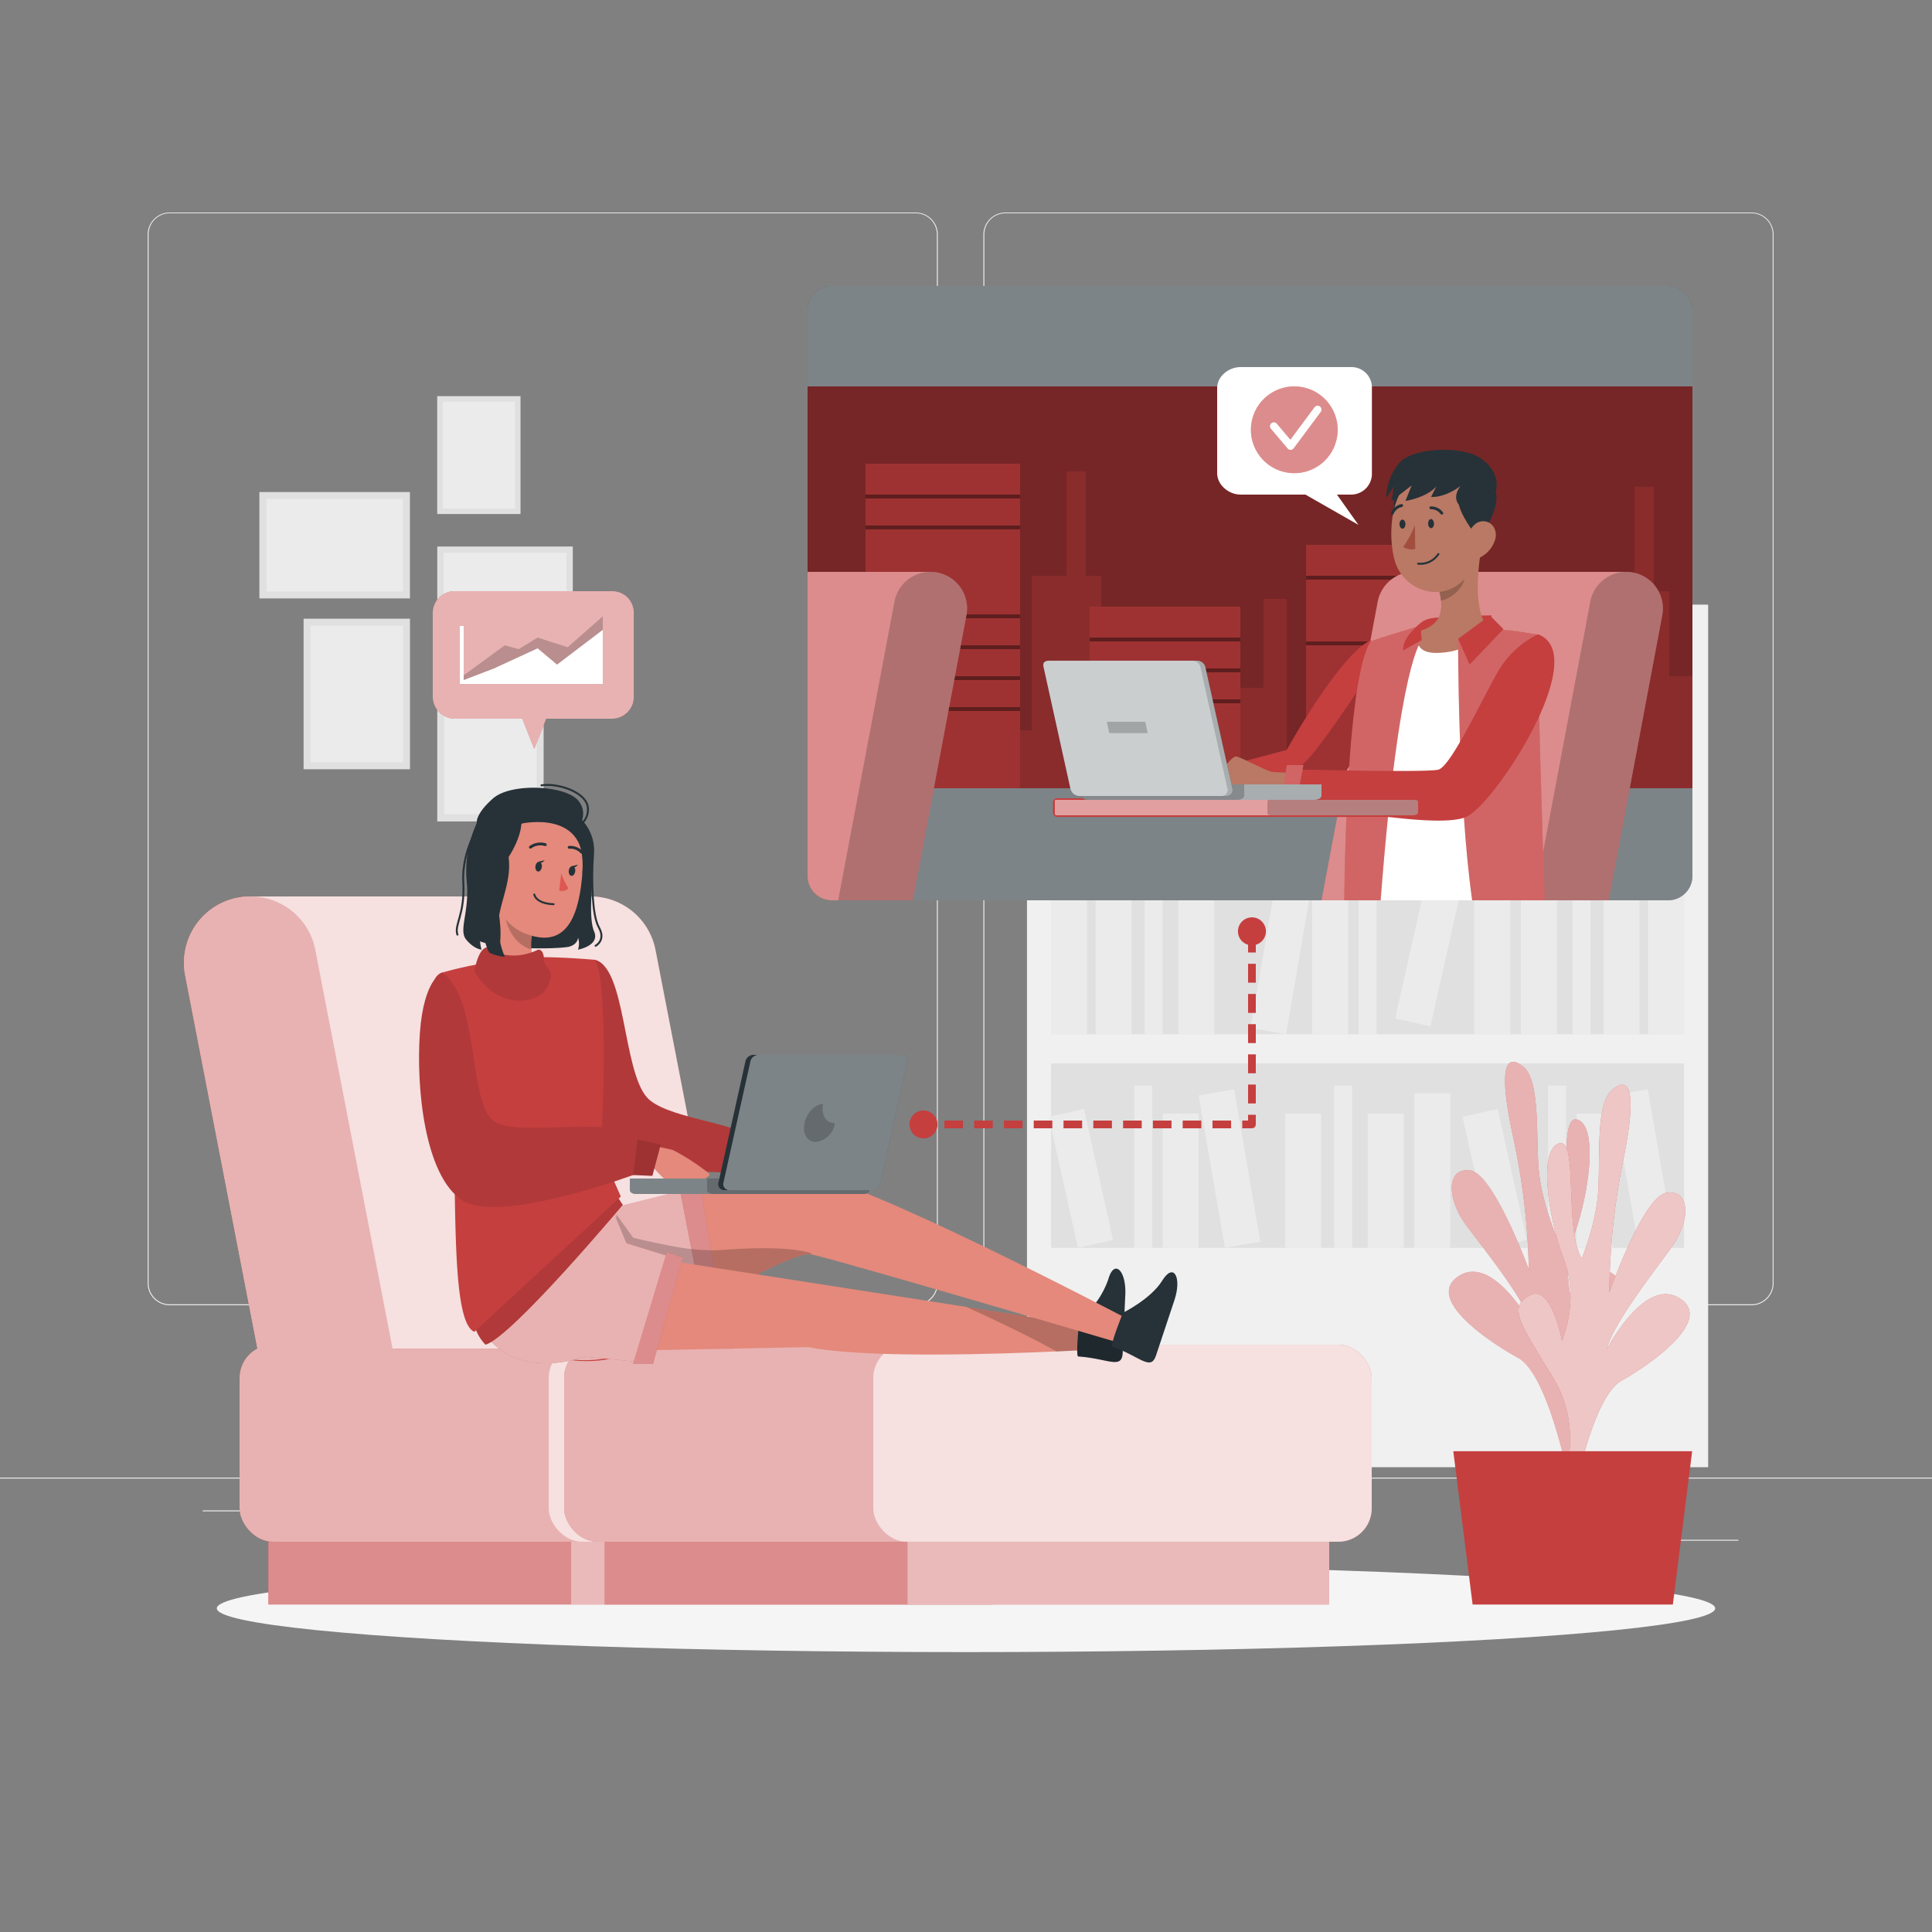 <svg xmlns="http://www.w3.org/2000/svg" viewBox="0 0 500 500"><rect x="0" y="0" width="500" height="500" fill="#808080" stroke="none"/><g id="freepik--background-complete--inject-166"><rect y="382.4" width="500" height="0.25" style="fill:#ebebeb"></rect><rect x="416.78" y="398.49" width="33.12" height="0.25" style="fill:#ebebeb"></rect><rect x="322.53" y="401.21" width="8.69" height="0.25" style="fill:#ebebeb"></rect><rect x="396.59" y="389.21" width="19.19" height="0.25" style="fill:#ebebeb"></rect><rect x="52.46" y="390.89" width="43.19" height="0.25" style="fill:#ebebeb"></rect><rect x="104.56" y="390.89" width="6.33" height="0.25" style="fill:#ebebeb"></rect><rect x="131.47" y="395.11" width="93.68" height="0.25" style="fill:#ebebeb"></rect><path d="M237,337.8H43.91a5.71,5.71,0,0,1-5.7-5.71V60.66A5.71,5.71,0,0,1,43.91,55H237a5.71,5.71,0,0,1,5.71,5.71V332.09A5.71,5.71,0,0,1,237,337.8ZM43.91,55.2a5.46,5.46,0,0,0-5.45,5.46V332.09a5.46,5.46,0,0,0,5.45,5.46H237a5.47,5.47,0,0,0,5.46-5.46V60.66A5.47,5.47,0,0,0,237,55.2Z" style="fill:#ebebeb"></path><path d="M453.31,337.8H260.21a5.72,5.72,0,0,1-5.71-5.71V60.66A5.72,5.72,0,0,1,260.21,55h193.1A5.71,5.71,0,0,1,459,60.66V332.09A5.71,5.71,0,0,1,453.31,337.8ZM260.21,55.2a5.47,5.47,0,0,0-5.46,5.46V332.09a5.47,5.47,0,0,0,5.46,5.46h193.1a5.47,5.47,0,0,0,5.46-5.46V60.66a5.47,5.47,0,0,0-5.46-5.46Z" style="fill:#ebebeb"></path><rect x="265.78" y="156.48" width="176.29" height="223.23" style="fill:#f0f0f0"></rect><rect x="272.01" y="164.62" width="163.83" height="47.74" style="fill:#e0e0e0"></rect><rect x="272.01" y="172.34" width="9.31" height="40.01" style="fill:#ebebeb"></rect><rect x="317.01" y="172.34" width="9.31" height="40.01" style="fill:#ebebeb"></rect><rect x="371.56" y="171.85" width="9.31" height="40.01" transform="matrix(0.99, -0.17, 0.17, 0.99, -27.12, 66.68)" style="fill:#ebebeb"></rect><rect x="283.54" y="177.62" width="9.31" height="34.74" style="fill:#ebebeb"></rect><rect x="304.94" y="177.62" width="9.31" height="34.74" style="fill:#ebebeb"></rect><rect x="358.93" y="177.62" width="9.31" height="34.74" style="fill:#ebebeb"></rect><rect x="333.12" y="177.02" width="9.31" height="34.74" transform="translate(-34.12 77.89) rotate(-12.53)" style="fill:#ebebeb"></rect><rect x="296.25" y="170.36" width="4.65" height="41.99" style="fill:#ebebeb"></rect><rect x="351.6" y="170.36" width="4.65" height="41.99" style="fill:#ebebeb"></rect><rect x="272.01" y="219.91" width="163.83" height="47.74" transform="translate(707.85 487.56) rotate(180)" style="fill:#e0e0e0"></rect><rect x="426.53" y="227.64" width="9.31" height="40.01" transform="translate(862.37 495.29) rotate(180)" style="fill:#ebebeb"></rect><rect x="381.53" y="227.64" width="9.31" height="40.01" transform="translate(772.37 495.29) rotate(180)" style="fill:#ebebeb"></rect><rect x="326.98" y="227.14" width="9.31" height="40.01" transform="translate(616.48 547.02) rotate(-170.22)" style="fill:#ebebeb"></rect><rect x="415" y="232.91" width="9.31" height="34.74" transform="translate(839.31 500.56) rotate(180)" style="fill:#ebebeb"></rect><rect x="393.61" y="232.91" width="9.31" height="34.74" transform="translate(796.53 500.56) rotate(180)" style="fill:#ebebeb"></rect><rect x="339.62" y="232.91" width="9.31" height="34.74" transform="translate(688.54 500.56) rotate(180)" style="fill:#ebebeb"></rect><rect x="365.43" y="232.32" width="9.31" height="34.74" transform="matrix(-0.98, -0.22, 0.22, -0.98, 677.2, 573.69)" style="fill:#ebebeb"></rect><rect x="406.95" y="225.65" width="4.65" height="41.99" transform="translate(818.56 493.3) rotate(180)" style="fill:#ebebeb"></rect><rect x="351.6" y="225.65" width="4.65" height="41.99" transform="translate(707.85 493.3) rotate(180)" style="fill:#ebebeb"></rect><rect x="272.01" y="227.64" width="9.31" height="40.01" style="fill:#ebebeb"></rect><rect x="283.54" y="232.91" width="9.31" height="34.74" style="fill:#ebebeb"></rect><rect x="304.94" y="232.91" width="9.31" height="34.74" style="fill:#ebebeb"></rect><rect x="296.25" y="225.65" width="4.65" height="41.99" style="fill:#ebebeb"></rect><rect x="272.01" y="275.21" width="163.83" height="47.74" style="fill:#e0e0e0"></rect><rect x="366.04" y="282.93" width="9.31" height="40.01" style="fill:#ebebeb"></rect><rect x="420.6" y="282.43" width="9.31" height="40.01" transform="translate(-45.19 76.62) rotate(-9.78)" style="fill:#ebebeb"></rect><rect x="332.58" y="288.21" width="9.31" height="34.74" style="fill:#ebebeb"></rect><rect x="353.97" y="288.21" width="9.31" height="34.74" style="fill:#ebebeb"></rect><rect x="407.96" y="288.21" width="9.31" height="34.74" style="fill:#ebebeb"></rect><rect x="382.15" y="287.61" width="9.31" height="34.74" transform="translate(-56.94 91.16) rotate(-12.53)" style="fill:#ebebeb"></rect><rect x="345.28" y="280.95" width="4.65" height="41.99" style="fill:#ebebeb"></rect><rect x="400.63" y="280.95" width="4.65" height="41.99" style="fill:#ebebeb"></rect><rect x="313.53" y="282.43" width="9.31" height="40.01" transform="translate(-46.74 58.43) rotate(-9.78)" style="fill:#ebebeb"></rect><rect x="300.89" y="288.21" width="9.31" height="34.74" style="fill:#ebebeb"></rect><rect x="275.08" y="287.61" width="9.31" height="34.74" transform="translate(-59.49 67.94) rotate(-12.53)" style="fill:#ebebeb"></rect><rect x="293.56" y="280.95" width="4.65" height="41.99" style="fill:#ebebeb"></rect><rect x="113.15" y="173.62" width="27.53" height="38.96" transform="translate(253.84 386.21) rotate(180)" style="fill:#e0e0e0"></rect><rect x="114.95" y="175.46" width="23.94" height="35.3" transform="translate(253.84 386.21) rotate(180)" style="fill:#ebebeb"></rect><rect x="78.56" y="160.11" width="27.53" height="38.96" transform="translate(184.66 359.19) rotate(180)" style="fill:#e0e0e0"></rect><rect x="80.36" y="161.95" width="23.94" height="35.3" transform="translate(184.66 359.19) rotate(180)" style="fill:#ebebeb"></rect><rect x="118.3" y="136.3" width="24.79" height="35.08" transform="translate(-23.14 284.53) rotate(-90)" style="fill:#e0e0e0"></rect><rect x="119.91" y="137.95" width="21.56" height="31.78" transform="translate(-23.14 284.53) rotate(-90)" style="fill:#ebebeb"></rect><rect x="72.85" y="121.62" width="27.53" height="38.96" transform="translate(-54.49 227.72) rotate(-90)" style="fill:#e0e0e0"></rect><rect x="74.65" y="123.46" width="23.94" height="35.3" transform="translate(-54.49 227.72) rotate(-90)" style="fill:#ebebeb"></rect><rect x="113.15" y="102.52" width="21.56" height="30.51" style="fill:#e0e0e0"></rect><rect x="114.56" y="103.95" width="18.75" height="27.64" style="fill:#ebebeb"></rect></g><g id="freepik--Shadow--inject-166"><ellipse id="freepik--path--inject-166" cx="250" cy="416.24" rx="193.89" ry="11.32" style="fill:#f5f5f5"></ellipse></g><g id="freepik--Plant--inject-166"><path d="M409.48,380.19s-7.68-15,1.1-29.86S421.9,332,416.3,329s-8.16,11.86-8.16,11.86-4.72-10.24-.82-21,6.34-28.2,1-30.07-1,21.79-5.64,29.86c0,0-3.87-9-4.51-17.6s.36-22.37-3.84-25.9-6.9-1.08-2.77,17.93a179,179,0,0,1,4.1,34.47s-9.12-24.94-15.24-25.67-6.11,7.35-.87,14.35,15.34,19.56,17,26c0,0-10-18.77-19-13s7.84,17.09,15.35,21.18,12.71,29.78,12.71,29.78Z" style="fill:#C53F3F"></path><path d="M409.48,380.19s-7.68-15,1.1-29.86S421.9,332,416.3,329s-8.16,11.86-8.16,11.86-4.72-10.24-.82-21,6.34-28.2,1-30.07-1,21.79-5.64,29.86c0,0-3.87-9-4.51-17.6s.36-22.37-3.84-25.9-6.9-1.08-2.77,17.93a179,179,0,0,1,4.1,34.47s-9.12-24.94-15.24-25.67-6.11,7.35-.87,14.35,15.34,19.56,17,26c0,0-10-18.77-19-13s7.84,17.09,15.35,21.18,12.71,29.78,12.71,29.78Z" style="fill:#fff;opacity:0.6;isolation:isolate"></path><path d="M403.41,386.36s7.49-15.14-1.49-29.85-11.57-18.16-6-21.27S404.23,347,404.23,347s4.58-10.31.54-21-6.71-28.1-1.42-30.05,1.31,21.78,6,29.78c0,0,3.76-9,4.28-17.65s-.66-22.37,3.5-25.95,6.87-1.18,3,17.89a179.54,179.54,0,0,0-3.64,34.51s8.79-25.06,14.9-25.86,6.21,7.26,1.06,14.34-15.08,19.75-16.65,26.23c0,0,9.76-18.9,18.84-13.27s-7.61,17.2-15.06,21.39-12.32,29.94-12.32,29.94Z" style="fill:#C53F3F"></path><path d="M403.41,386.36s7.49-15.14-1.49-29.85-11.57-18.16-6-21.27S404.23,347,404.23,347s4.58-10.31.54-21-6.71-28.1-1.42-30.05,1.31,21.78,6,29.78c0,0,3.76-9,4.28-17.65s-.66-22.37,3.5-25.95,6.87-1.18,3,17.89a179.54,179.54,0,0,0-3.64,34.51s8.79-25.06,14.9-25.86,6.21,7.26,1.06,14.34-15.08,19.75-16.65,26.23c0,0,9.76-18.9,18.84-13.27s-7.61,17.2-15.06,21.39-12.32,29.94-12.32,29.94Z" style="fill:#fff;opacity:0.7;isolation:isolate"></path><polygon points="437.93 375.57 376.11 375.57 381.11 415.25 432.93 415.25 437.93 375.57" style="fill:#C53F3F"></polygon></g><g id="freepik--Sofa--inject-166"><rect x="69.45" y="393.49" width="187.5" height="21.75" style="fill:#C53F3F"></rect><rect x="69.45" y="393.49" width="187.5" height="21.75" style="fill:#fff;opacity:0.4;isolation:isolate"></rect><rect x="147.81" y="393.49" width="109.13" height="21.75" style="fill:#fff;opacity:0.4;isolation:isolate"></rect><rect x="156.5" y="393.49" width="187.5" height="21.75" style="fill:#C53F3F"></rect><rect x="156.5" y="393.49" width="187.5" height="21.75" style="fill:#fff;opacity:0.4;isolation:isolate"></rect><rect x="234.87" y="393.49" width="109.13" height="21.75" style="fill:#fff;opacity:0.4;isolation:isolate"></rect><rect x="62" y="348" width="209" height="51" rx="8.64" style="fill:#C53F3F"></rect><rect x="142" y="348" width="129" height="51" rx="8.64" style="fill:#fff;opacity:0.6;isolation:isolate"></rect><rect x="62" y="348" width="209" height="51" rx="8.64" style="fill:#fff;opacity:0.6;isolation:isolate"></rect><rect x="146" y="348" width="209" height="51" rx="8.64" style="fill:#C53F3F"></rect><rect x="226" y="348" width="129" height="51" rx="8.64" style="fill:#fff;opacity:0.6;isolation:isolate"></rect><rect x="146" y="348" width="209" height="51" rx="8.64" style="fill:#fff;opacity:0.6;isolation:isolate"></rect><path d="M189.65,349.18h-123L47.92,252.4A17.15,17.15,0,0,1,64.75,232h88.06a17.15,17.15,0,0,1,16.83,13.89Z" style="fill:#C53F3F"></path><path d="M101.59,349.18H66.66L47.92,252.4A17.15,17.15,0,0,1,64.75,232h0a17.16,17.16,0,0,1,16.84,13.89Z" style="fill:#C53F3F"></path><g style="opacity:0.6;isolation:isolate"><path d="M189.65,349.18h-123L47.92,252.4A17.15,17.15,0,0,1,64.75,232h88.06a17.15,17.15,0,0,1,16.83,13.89Z" style="fill:#fff"></path><path d="M101.59,349.18H66.66L47.92,252.4A17.15,17.15,0,0,1,64.75,232h0a17.16,17.16,0,0,1,16.84,13.89Z" style="fill:#fff"></path></g><path d="M189.65,349H101.59l-20-103.21A17.07,17.07,0,0,0,64.75,232h88.06a17.07,17.07,0,0,1,16.83,13.8Z" style="fill:#fff;opacity:0.6;isolation:isolate"></path></g><g id="freepik--Character-1--inject-166"><path d="M153.86,248.37c8.14,1.8,7.26,28.48,13.56,35.63,4.55,5.17,22.08,6.5,25.75,9.83s0,9.83,0,9.83-30.24-.68-37.71-4.09S153.86,248.37,153.86,248.37Z" style="fill:#C53F3F"></path><path d="M153.86,248.37c8.14,1.8,7.26,28.48,13.56,35.63,4.55,5.17,22.08,6.5,25.75,9.83s0,9.83,0,9.83-30.24-.68-37.71-4.09S153.86,248.37,153.86,248.37Z" style="opacity:0.1;isolation:isolate"></path><path d="M210.43,324.45c-.1.17-.21.24-.33.22-3.48-.63-12.82,4.48-24.18,10.38l-3.19,1.64-1.09.55c-5.73,2.93-11.82,5.89-17.84,8.31-7.09,2.87-14.08,5-20.23,5.46-.84.07-1.65.1-2.45.1-27.63,0-18.63-45.59-18.63-45.59l33-2.53,3.89,6.71,2.11,3.63,4.76-1.28c2.39-.64,5.95-1.47,10-2.34l1-.21c1.37-.29,2.8-.58,4.26-.87,10.77-2.18,23.13-4.29,27.71-4.32C212.48,304.29,211.91,322.28,210.43,324.45Z" style="fill:#e4897b"></path><path d="M176.93,308l6.4,31.72s-22,17.91-41,10.92-13-39.26-13-39.26l25-7.66,6.84,8.16Z" style="fill:#C53F3F"></path><path d="M183.33,339.67a7.78,7.78,0,0,0-1.06.69A89.64,89.64,0,0,1,168.85,348h0c-7.37,3-16.59,5.59-25.27,2.89-.42-.13-.83-.21-1.24-.36-19-7-13-39.23-13-39.23l25-7.64,5,6,1.79,2.14L176,308.18l.93-.23.31,1.55,2.8,13.88,2.69,13.31Z" style="fill:#fff;opacity:0.6;isolation:isolate"></path><polygon points="175.83 307.33 182.5 341.67 186.5 338.51 181.17 306.67 175.83 307.33" style="fill:#C53F3F"></polygon><polygon points="186.5 338.51 182.5 341.67 182.27 340.48 181.64 337.24 178.93 323.28 176.29 309.71 176 308.18 175.83 307.33 181.17 306.67 181.5 308.63 184 323.57 185.92 335.05 186.5 338.51" style="fill:#fff;opacity:0.4;isolation:isolate"></polygon><path d="M210.43,324.45c-.1.17-.21.24-.33.22-3.48-.63-12.82,4.48-24.18,10.38l.58,3.46-4,3.16-.23-1.31A89.64,89.64,0,0,1,168.85,348h0l-5-2.57-7.3-3.82,3-27.28,4.33,6s10.1,2.45,15.1,2.93l1.11.11c1.37.11,2.71.19,4,.2.88,0,1.71,0,2.5-.07C195.1,322.9,204.4,322.58,210.43,324.45Z" style="opacity:0.2;isolation:isolate"></path><path d="M279.86,342.86l-.31,6.61-.77,0c-1,.06-2.82.15-5.33.27-14.17.65-49.3,1.89-64.28-1.11L140.33,350l15.13-26.5,94.63,14.73,29.13,4.53Z" style="fill:#e4897b"></path><path d="M291.23,335c-.12,2.58-.22,4.91-.32,7.06-.14,2.94-.25,5.56-.37,8.06-.2,4.35-3.77,1.46-11.49.93-.19,0-.26-.63-.27-1.53,0-1.93.28-5.19.44-6.75,0-.55.09-.89.09-.89a35.21,35.21,0,0,0,2.68-2.78,22.71,22.71,0,0,0,4.83-8C288.36,325.67,291.5,328.88,291.23,335Z" style="fill:#263238"></path><path d="M174.25,325.5l-7.75,27.07-15.24-1.46s-39.45,15.06-29-44.4L153.5,301l8.63,20.75Z" style="fill:#C53F3F"></path><path d="M174.25,325.5l-7.75,27.07-15.24-1.46s-39.45,15.06-29-44.4L153.5,301l8.63,20.75Z" style="fill:#fff;opacity:0.6;isolation:isolate"></path><polygon points="172.58 324.02 163.83 353 169 353 176.67 325.5 172.58 324.02" style="fill:#C53F3F"></polygon><polygon points="172.58 324.02 163.83 353 169 353 176.67 325.5 172.58 324.02" style="fill:#fff;opacity:0.4;isolation:isolate"></polygon><path d="M290.91,342.05c-.14,2.94-.25,5.56-.37,8.06-.2,4.35-3.77,1.46-11.49.93-.19,0-.26-.63-.27-1.53-1,.06-2.82.15-5.33.27-7.3-4.11-17.52-8.89-23.36-11.55l29.13,4.53c0-.55.09-.89.09-.89a35.21,35.21,0,0,0,2.68-2.78Z" style="opacity:0.2;isolation:isolate"></path><path d="M209.21,304.31c-1.2,0-.38,20.13.89,20.36,5.37,1,78.64,22.59,78.64,22.59l2.14-6.41S221.22,304.25,209.21,304.31Z" style="fill:#e4897b"></path><path d="M287.87,348.5c-.7-.25,2.75-8.76,2.75-8.76s7.22-3.54,10.17-8.33,5.1-.84,3.17,5-3.41,10.24-4.78,14.37S295.15,351.11,287.87,348.5Z" style="fill:#263238"></path><path d="M158.5,307.67l2.67,4.16S132.5,346,125.67,348c0,0-3.86-3.24-3.76-10.95S158.5,307.67,158.5,307.67Z" style="fill:#C53F3F"></path><path d="M158.5,307.67l2.67,4.16S132.5,346,125.67,348c0,0-3.86-3.24-3.76-10.95S158.5,307.67,158.5,307.67Z" style="opacity:0.1;isolation:isolate"></path><path d="M148.91,210.75a11.48,11.48,0,0,1,4.84,9.8c-.25,6.58-1.61,16.77,0,20.48s-4.16,4.74-4.16,4.74a5,5,0,0,0,0-3.11s0,1.72-2.3,2.34-20.67,1.08-24.8-2.34,4.5-31,9.25-32.66S148.91,210.75,148.91,210.75Z" style="fill:#263238"></path><path d="M153.26,224.11c0,4-.13,12.58,1.74,15.92s-.87,4.74-.87,4.74" style="fill:none;stroke:#263238;stroke-linecap:round;stroke-linejoin:round;stroke-width:0.5px"></path><path d="M155.45,297.85l5.22,11.82-37.92,35c-8.58-3.75-1.88-64.15-9.14-86-.35-1-.71-2.15-1.1-3.28a2.88,2.88,0,0,1,1.93-3.68,100.24,100.24,0,0,1,10.8-2.43,105.51,105.51,0,0,1,14.82-1.56c6.43,0,13.8.67,13.8.67s1,.25,1.71,7.06C156.18,261.82,156.77,274.6,155.45,297.85Z" style="fill:#C53F3F"></path><path d="M126.76,250.47s2.45,3.48,10.58,4.52c0,0,4-2.65,2.32-5.87,0,0-1.76-.55-2.14-3.35a13.58,13.58,0,0,1,.75-5.83c.09-.3.2-.62.31-.94l-10.28-6.43S131.92,245.6,126.76,250.47Z" style="fill:#e4897b"></path><path d="M130.61,236.3s.55,7.35,6.91,9.47a13.58,13.58,0,0,1,.75-5.83C134.52,238,130.61,236.3,130.61,236.3Z" style="opacity:0.2;isolation:isolate"></path><path d="M122.75,251.39s.93-5.9,3.29-6.22c0,0,5.41,4.37,13.25.6,0,0,1.44-.21,1.47,2.51s3.36,2.2,1,7S128.69,261.52,122.75,251.39Z" style="fill:#C53F3F"></path><path d="M122.75,251.39s.93-5.9,3.29-6.22c0,0,5.41,4.37,13.25.6,0,0,1.44-.21,1.47,2.51s3.36,2.2,1,7S128.69,261.52,122.75,251.39Z" style="opacity:0.1;isolation:isolate"></path><path d="M141.12,212.22c8.4,1.43,10.34,6.39,9.48,15.16-1.08,11-4.79,18.23-14.9,14.12C122,235.93,127.17,209.84,141.12,212.22Z" style="fill:#e4897b"></path><path d="M145.25,226a18.07,18.07,0,0,0,1.85,3.9,2.35,2.35,0,0,1-2.38.57Z" style="fill:#de5753"></path><path d="M140.22,224.41c-.1.7-.56,1.2-1,1.14s-.75-.69-.65-1.38.56-1.2,1-1.13S140.32,223.72,140.22,224.41Z" style="fill:#263238"></path><path d="M139.37,223l1.6-.37S140,223.83,139.37,223Z" style="fill:#263238"></path><path d="M148.86,225.53c-.1.7-.56,1.2-1,1.14s-.76-.69-.66-1.38.56-1.2,1-1.13S149,224.84,148.86,225.53Z" style="fill:#263238"></path><path d="M148,224.16l1.59-.37S148.67,225,148,224.16Z" style="fill:#263238"></path><path d="M141.13,218.6a4.43,4.43,0,0,0-3.86.65" style="fill:none;stroke:#263238;stroke-linecap:round;stroke-linejoin:round;stroke-width:0.725px"></path><path d="M147.3,219.29a4,4,0,0,1,3.23,1.26" style="fill:none;stroke:#263238;stroke-linecap:round;stroke-linejoin:round;stroke-width:0.725px"></path><path d="M129.52,224.81s5.11-6.23,5.42-11.66c0,0,17.82-4,15.75,13.08,0,0,4.19-14.73-10.2-17.53S122.56,227,129,234.61C129,234.61,126.35,228.72,129.52,224.81Z" style="fill:#263238"></path><path d="M130.59,226.82a3.74,3.74,0,0,0-3.39-4c-2.65-.16-4.81,5,1.45,7.37C129.55,230.48,130.23,229.66,130.59,226.82Z" style="fill:#e4897b"></path><path d="M148.91,215.63s4-4.63.69-8.5-17.29-4.63-22-.5-4.21,6.37-4.21,6.37a29.84,29.84,0,0,0-2.63,14.88c.88,7.87-2.16,12.75-.14,15.25s4,2.64,4,2.64a10.36,10.36,0,0,1,0-5.64c.92-2.5,0-.75,0-.75s1.07,6.5,2.18,7.25a11.66,11.66,0,0,0,3.85,1,20.78,20.78,0,0,1-1.61-9.79c.63-4.88,3.25-9.88,2.63-15.63a15.43,15.43,0,0,1,2.81-10.19S144.45,210.88,148.91,215.63Z" style="fill:#263238"></path><path d="M148.91,214.13a4.88,4.88,0,0,0,3.22-5.14c-.38-4-7.82-6.42-12-5.74" style="fill:none;stroke:#263238;stroke-linecap:round;stroke-linejoin:round;stroke-width:0.5px"></path><path d="M124.58,212.5s-5.16,7.36-4.68,15.77-2.4,11-1.52,13.61" style="fill:none;stroke:#263238;stroke-linecap:round;stroke-linejoin:round;stroke-width:0.5px"></path><path d="M138.27,231.5s.31,2.33,5,2.51" style="fill:none;stroke:#263238;stroke-linecap:round;stroke-linejoin:round;stroke-width:0.5px"></path><path d="M167.42,296.18s5.75,1.15,6.83,1.49a57.74,57.74,0,0,1,9.22,6c1.36,1.34-7.47,3.51-9.22,3s-4.91-4.25-4.91-4.25l-6.34-1Z" style="fill:#e4897b"></path><path d="M114.44,251.69s-4.77,1.64-5.77,15.64,1.19,37,11,43.34,45.36-7,45.36-7,1.55-7.26,0-8.84c-6.42-6.55-28.69-.58-36.47-4.21S124.56,258.72,114.44,251.69Z" style="fill:#C53F3F"></path><path d="M114.44,251.69s-4.77,1.64-5.77,15.64,1.19,37,11,43.34,45.36-7,45.36-7,1.55-7.26,0-8.84c-6.42-6.55-28.69-.58-36.47-4.21S124.56,258.72,114.44,251.69Z" style="opacity:0.1;isolation:isolate"></path><polygon points="165 294.83 163.83 304.09 168.83 304.31 171 296.18 165 294.83" style="fill:#C53F3F"></polygon><polygon points="165 294.83 163.83 304.09 168.83 304.31 171 296.18 165 294.83" style="opacity:0.2;isolation:isolate"></polygon><path d="M225,305v2.94c0,.75-.89,1.06-1.63,1.06H164.66c-.75,0-1.66-.31-1.66-1.06V305Z" style="fill:#263238"></path><path d="M225,305v2.94c0,.75-.89,1.06-1.63,1.06H164.66c-.75,0-1.66-.31-1.66-1.06V305Z" style="fill:#fff;opacity:0.4;isolation:isolate"></path><path d="M225,305v2.94c0,.75-.89,1.06-1.63,1.06H184.65c-.76,0-1.65-.31-1.65-1.06V305Z" style="opacity:0.2;isolation:isolate"></path><path d="M234.82,274.5l-7,31.7a2.37,2.37,0,0,1-2.27,1.8H187.39a1.54,1.54,0,0,1-1.44-2l7-31.46A2.19,2.19,0,0,1,195.2,273h38.18C234.41,273,235.05,273.46,234.82,274.5Z" style="fill:#263238"></path><path d="M234.82,274.5l-7,31.7a2.37,2.37,0,0,1-2.27,1.8H188.69a1.55,1.55,0,0,1-1.45-2l7-31.46A2.19,2.19,0,0,1,196.5,273h36.88C234.41,273,235.05,273.46,234.82,274.5Z" style="fill:#fff;opacity:0.4;isolation:isolate"></path><path d="M216,290.61h0c0,2.71-2.91,4.92-5,4.92s-3.4-2.21-2.79-4.92,2.73-4.83,4.82-4.91c-.61,2.71.69,4.91,2.81,4.91Z" style="opacity:0.2;isolation:isolate"></path></g><g id="freepik--Bubble-1--inject-166"><path d="M158.33,153H117.77a5.64,5.64,0,0,0-5.77,5.44v22a5.74,5.74,0,0,0,5.77,5.56h17.4l3.09,7.84,3.09-7.84h17a5.65,5.65,0,0,0,5.67-5.56v-22A5.55,5.55,0,0,0,158.33,153Z" style="fill:#C53F3F"></path><path d="M158.33,153H117.77a5.64,5.64,0,0,0-5.77,5.44v22a5.74,5.74,0,0,0,5.77,5.56h17.4l3.09,7.84,3.09-7.84h17a5.65,5.65,0,0,0,5.67-5.56v-22A5.55,5.55,0,0,0,158.33,153Z" style="fill:#fff;opacity:0.6;isolation:isolate"></path><polygon points="119 175.5 130.63 167 134.25 168 139.13 165 146.91 167.5 156 159.5 156 177 119 177 119 175.5" style="opacity:0.2;isolation:isolate"></polygon><polygon points="119 162 119 177 156 177 156 163 144.16 172 139.13 167.79 127.83 173 120 176 120 162 119 162" style="fill:#fff"></polygon></g><g id="freepik--Line--inject-166"><line x1="324" y1="244" x2="324" y2="246.5" style="fill:none;stroke:#C53F3F;stroke-linejoin:round;stroke-width:2px"></line><line x1="324" y1="249.43" x2="324" y2="287.03" style="fill:none;stroke:#C53F3F;stroke-linejoin:round;stroke-width:2px;stroke-dasharray:4.884,2.93"></line><polyline points="324 288.5 324 291 321.5 291" style="fill:none;stroke:#C53F3F;stroke-linejoin:round;stroke-width:2px"></polyline><line x1="318.61" y1="291" x2="242.95" y2="291" style="fill:none;stroke:#C53F3F;stroke-linejoin:round;stroke-width:2px;stroke-dasharray:4.819,2.892"></line><line x1="241.5" y1="291" x2="239" y2="291" style="fill:none;stroke:#C53F3F;stroke-linejoin:round;stroke-width:2px"></line><circle cx="324" cy="241.03" r="3.62" style="fill:#C53F3F"></circle><circle cx="239" cy="291" r="3.62" style="fill:#C53F3F"></circle></g><g id="freepik--Character-2--inject-166"><rect x="209" y="74" width="229" height="159" rx="6.3" style="fill:#263238"></rect><rect x="209" y="74" width="229" height="159" rx="6.3" style="fill:#fff;opacity:0.4;isolation:isolate"></rect><rect x="209" y="100" width="229" height="104" style="fill:#C53F3F"></rect><rect x="209" y="100" width="229" height="104" style="opacity:0.4;isolation:isolate"></rect><polygon points="432 175 432 153 428 153 428 126 423 126 423 153 414 153 414 193 396 193 396 153 364 153 364 193 348 193 348 195 333 195 333 155 327 155 327 178 312 178 312 171 285 171 285 149 281 149 281 122 276 122 276 149 267 149 267 189 249 189 249 149 217 149 217 189 209 189 209 204 348 204 372 204 438 204 438 175 432 175" style="fill:#C53F3F"></polygon><polygon points="432 175 432 153 428 153 428 126 423 126 423 153 414 153 414 193 396 193 396 153 364 153 364 193 348 193 348 195 333 195 333 155 327 155 327 178 312 178 312 171 285 171 285 149 281 149 281 122 276 122 276 149 267 149 267 189 249 189 249 149 217 149 217 189 209 189 209 204 348 204 372 204 438 204 438 175 432 175" style="opacity:0.3;isolation:isolate"></polygon><rect x="224" y="120" width="40" height="84" style="fill:#C53F3F"></rect><g style="opacity:0.4;isolation:isolate"><rect x="224" y="128" width="40" height="1"></rect></g><rect x="224" y="136" width="40" height="1" style="opacity:0.4;isolation:isolate"></rect><rect x="224" y="159" width="40" height="1" style="opacity:0.4;isolation:isolate"></rect><rect x="224" y="167" width="40" height="1" style="opacity:0.4;isolation:isolate"></rect><rect x="224" y="175" width="40" height="1" style="opacity:0.4;isolation:isolate"></rect><rect x="224" y="183" width="40" height="1" style="opacity:0.4;isolation:isolate"></rect><rect x="282" y="157" width="39" height="47" style="fill:#C53F3F"></rect><rect x="282" y="165" width="39" height="1" style="opacity:0.4;isolation:isolate"></rect><rect x="282" y="173" width="39" height="1" style="opacity:0.4;isolation:isolate"></rect><rect x="282" y="181" width="39" height="1" style="opacity:0.4;isolation:isolate"></rect><rect x="338" y="141" width="40" height="63" style="fill:#C53F3F"></rect><rect x="338" y="149" width="40" height="1" style="opacity:0.4;isolation:isolate"></rect><rect x="338" y="166" width="40" height="1" style="opacity:0.4;isolation:isolate"></rect><rect x="338" y="189" width="40" height="1" style="opacity:0.4;isolation:isolate"></rect><rect x="338" y="197" width="40" height="1" style="opacity:0.4;isolation:isolate"></rect><g style="opacity:0.2;isolation:isolate"><rect x="224" y="120" width="40" height="84"></rect></g><g style="opacity:0.2;isolation:isolate"><rect x="282" y="157" width="39" height="47"></rect></g><g style="opacity:0.2;isolation:isolate"><rect x="338" y="141" width="40" height="63"></rect></g><path d="M416.33,233H342l14.55-77.27a9.49,9.49,0,0,1,9.32-7.73h55a9.48,9.48,0,0,1,9.32,11.24Z" style="fill:#C53F3F"></path><path d="M416.33,233H342l14.55-77.27a9.49,9.49,0,0,1,9.32-7.73h55a9.48,9.48,0,0,1,9.32,11.24Z" style="fill:#fff;opacity:0.4;isolation:isolate"></path><path d="M416.33,233H397l14.56-77.27a9.48,9.48,0,0,1,9.32-7.73h0a9.48,9.48,0,0,1,9.32,11.24Z" style="opacity:0.2;isolation:isolate"></path><g id="freepik--group--inject-166"><path d="M356.5,183s-1.11,3-2.88,6.84c-2.82,6.15-7.31,14.45-11.62,16.1-3.53,1.36-12.4,1.61-20.32,1.53S307,207,307,207v-6l26-6.93s13.72-24.76,21.83-28.43Z" style="fill:#C53F3F"></path><path d="M353.62,189.84c-2.82,6.15-7.31,14.45-11.62,16.1-3.53,1.36-12.4,1.61-20.32,1.53,0,0,12.67-6.86,16.32-10.47,4.05-4,14.48-19.92,14.48-19.92Z" style="opacity:0.2;isolation:isolate"></path><path d="M369.05,160.38c2.43-1.11,16.95-1.11,16.95-1.11V170l-20.5,3.83S364.18,162.58,369.05,160.38Z" style="fill:#C53F3F"></path><path d="M397,233c-.41-9.29-4.32-39.57,1-68.85a85.52,85.52,0,0,0-12.47-1.24,158.28,158.28,0,0,0-18.35.4,80.14,80.14,0,0,0-12.36,2.52s-5.74,21.33.65,67.17Z" style="fill:#fff"></path><path d="M383.56,204.56c3.66-.81,8.09-4.36,11.71-7.86,0-6.23.3-12.86,1-19.62C391.12,184.67,377.24,206,383.56,204.56Z" style="opacity:0.1;isolation:isolate"></path><path d="M383.31,142.34c-1,5.93-1.95,16.77,2.26,20.62a18.91,18.91,0,0,1-13.31,6c-7.56.33-5-5.64-5-5.64,6.56-1.72,6.28-6.6,5-11.16Z" style="fill:#b97964"></path><path d="M378.81,146.36l-6.55,5.84a18.76,18.76,0,0,1,.64,3.24c2.51-.42,5.9-3.25,6.11-5.89A8.78,8.78,0,0,0,378.81,146.36Z" style="opacity:0.2;isolation:isolate"></path><path d="M369,127c3.27,2.22,1.78,6-5.63,11.88-3-3.9-3.51-11.48-1.11-13.38S366.09,125.08,369,127Z" style="fill:#263238"></path><path d="M383,133.1c-.36,8-.17,12.71-4.13,16.88-6,6.28-15.9,2.79-18-5.17-1.82-7.14-.94-19,6.83-22.35A10.93,10.93,0,0,1,383,133.1Z" style="fill:#b97964"></path><path d="M371.13,135.5c0,.65-.33,1.18-.75,1.19s-.77-.51-.78-1.16.31-1.18.74-1.2S371.08,134.86,371.13,135.5Z" style="fill:#263238"></path><path d="M363.73,135.64c0,.65-.33,1.18-.75,1.19s-.78-.51-.79-1.17.32-1.19.75-1.19S363.72,135,363.73,135.64Z" style="fill:#263238"></path><path d="M366.15,135.9a23.4,23.4,0,0,1-3,5.62,3.74,3.74,0,0,0,3.12.53Z" style="fill:#a24e3f"></path><path d="M373.11,133.13a.43.43,0,0,0,.25,0,.4.4,0,0,0,.07-.54,3.81,3.81,0,0,0-3.14-1.53.37.37,0,0,0-.35.39v0a.39.39,0,0,0,.41.34h0a3,3,0,0,1,2.47,1.23A.36.36,0,0,0,373.11,133.13Z" style="fill:#263238"></path><path d="M360.32,133.2a.42.42,0,0,0,.35-.22,3,3,0,0,1,2.12-1.77.39.39,0,0,0,.32-.44.38.38,0,0,0-.42-.32,3.78,3.78,0,0,0-2.71,2.21.38.38,0,0,0,.18.5h0A.47.47,0,0,0,360.32,133.2Z" style="fill:#263238"></path><path d="M379.73,126.07c-3.72,1.35-3.19,5.37,2.55,12.89,3.88-3.05,6.22-10.28,4.36-12.7S383,124.9,379.73,126.07Z" style="fill:#263238"></path><path d="M387,139.44a7.62,7.62,0,0,1-3.55,4.61c-2.32,1.32-4.12-.61-4-3.13.1-2.28,1.43-5.71,4-6S387.59,137.05,387,139.44Z" style="fill:#b97964"></path><path d="M387.09,127.2s1.68-4.7-3.85-8.57c-4.77-3.35-17.49-2.88-21.05,1.12a14.56,14.56,0,0,0-3.44,9.13l1.94-3-.53,3.75,5.18-4-1.61,4s5.34-.75,8-3.75l-1.36,2.72s3.27.4,7.64-2.85c0,0-3.23,3.75,1.07,6S387.09,127.2,387.09,127.2Z" style="fill:#263238"></path><path d="M372.26,143.38a5.6,5.6,0,0,1-5.26,2.5" style="fill:none;stroke:#263238;stroke-linecap:round;stroke-linejoin:round;stroke-width:0.5px"></path><path d="M399.76,233c-.64-19.11-1.81-55.89-1.72-68.85,0,0-7.94-1.42-11.41-1.2s-9.27,2.38-9.27,2.38S377.23,206.51,381,233Z" style="fill:#C53F3F"></path><path d="M399.76,233c-.64-19.11-1.81-55.89-1.72-68.85,0,0-7.94-1.42-11.41-1.2s-9.27,2.38-9.27,2.38S377.23,206.51,381,233Z" style="fill:#fff;opacity:0.2"></path><polygon points="385.57 159.27 377.37 165.33 380.33 172 389.09 162.81 385.57 159.27" style="fill:#C53F3F"></polygon><path d="M357.31,233c4.76-62.34,10.67-67.37,10.67-67.37l-1.16-3.49-12,3.69c-5.58,8.2-6.72,49.53-6.95,67.17Z" style="fill:#C53F3F"></path><path d="M357.31,233c4.76-62.34,10.67-67.37,10.67-67.37l-1.16-3.49-12,3.69c-5.58,8.2-6.72,49.53-6.95,67.17Z" style="fill:#fff;opacity:0.2"></path><path d="M346,200.41s-15.08-.46-16.62-.62-8.09-3.84-9.47-4-5.12,5.68-5.58,7.06,10.42,5.07,11.5,4.92a19.92,19.92,0,0,0,3.56-1.32L346,208.39Z" style="fill:#b97964"></path><path d="M398,164.15c14.09,5.08-10.64,43.23-18.32,47.16S333,207,333,207l1.53-7.89s34.52.88,37.7.08,10.74-17.07,15.09-24.75A24.57,24.57,0,0,1,398,164.15Z" style="fill:#C53F3F"></path><polygon points="337.33 198 335.33 208.68 331.64 207.32 333.02 198 337.33 198" style="fill:#C53F3F"></polygon><polygon points="337.33 198 335.33 208.68 331.64 207.32 333.02 198 337.33 198" style="fill:#fff;opacity:0.2"></polygon><path d="M368.62,160.5s-5.85,4-5.48,7.83l4.84-2.7S367.24,162.33,368.62,160.5Z" style="fill:#C53F3F"></path><rect x="272.5" y="206.58" width="94.01" height="4.85" rx="1.08" transform="translate(639.01 418.01) rotate(180)" style="fill:#C53F3F"></rect><path d="M273,207.53v2.7c0,.6,0,.77.57.77h91.86c.6,0,1.57-.17,1.57-.77v-2.7c0-.59-1-.53-1.57-.53H273.57C273,207,273,206.94,273,207.53Z" style="fill:#fff;opacity:0.5"></path><path d="M328,207.53v2.7c0,.6.31.77.9.77h36.53c.6,0,1.57-.17,1.57-.77v-2.7c0-.59-1-.53-1.57-.53H328.9C328.31,207,328,206.94,328,207.53Z" style="opacity:0.2;isolation:isolate"></path><path d="M280,203v2.94c0,.75.76,1.06,1.5,1.06h58.71c.75,0,1.79-.31,1.79-1.06V203Z" style="fill:#263238"></path><path d="M280,203v2.94c0,.75.76,1.06,1.5,1.06h58.71c.75,0,1.79-.31,1.79-1.06V203Z" style="fill:#fff;opacity:0.6;isolation:isolate"></path><path d="M280,203v2.94c0,.75.76,1.06,1.5,1.06h38.72c.75,0,1.78-.31,1.78-1.06V203Z" style="opacity:0.2;isolation:isolate"></path><path d="M270.05,172.5l7,31.7a2.39,2.39,0,0,0,2.27,1.8h38.18a1.53,1.53,0,0,0,1.43-2l-7-31.46a2.18,2.18,0,0,0-2.27-1.55H271.49C270.46,171,269.82,171.46,270.05,172.5Z" style="fill:#263238"></path><path d="M270.05,172.5l7,31.7a2.39,2.39,0,0,0,2.27,1.8h38.18a1.53,1.53,0,0,0,1.43-2l-7-31.46a2.18,2.18,0,0,0-2.27-1.55H271.49C270.46,171,269.82,171.46,270.05,172.5Z" style="fill:#fff;opacity:0.6;isolation:isolate"></path><path d="M270.05,172.5l7,31.7a2.39,2.39,0,0,0,2.27,1.8h36.88a1.54,1.54,0,0,0,1.44-2l-7-31.46a2.19,2.19,0,0,0-2.27-1.55H271.49C270.46,171,269.82,171.46,270.05,172.5Z" style="fill:#fff;opacity:0.4;isolation:isolate"></path><polygon points="297.03 189.73 296.38 186.79 286.44 186.79 287.09 189.73 297.03 189.73" style="opacity:0.2;isolation:isolate"></polygon></g><path d="M250.28,157.46a9.84,9.84,0,0,1-.17,1.78L236.22,233H215.3a6.3,6.3,0,0,1-6.3-6.3V148h31.79A9.48,9.48,0,0,1,250.28,157.46Z" style="fill:#C53F3F"></path><path d="M250.28,157.46a9.84,9.84,0,0,1-.17,1.78L236.22,233H215.3a6.3,6.3,0,0,1-6.3-6.3V148h31.79A9.48,9.48,0,0,1,250.28,157.46Z" style="fill:#fff;opacity:0.4;isolation:isolate"></path><path d="M236.22,233h-19.3l14.56-77.27a9.47,9.47,0,0,1,9.31-7.73h0a9.48,9.48,0,0,1,9.32,11.24Z" style="opacity:0.2;isolation:isolate"></path></g><g id="freepik--Bubble-2--inject-166"><path d="M349.64,95H321.08C318,95,315,97.37,315,100.44v22c0,3.07,3,5.56,6.08,5.56h16.76l13.73,7.84L346,128h3.69a5.39,5.39,0,0,0,5.36-5.56v-22A5.29,5.29,0,0,0,349.64,95Z" style="fill:#fff"></path><circle cx="334.97" cy="111.23" r="11.23" transform="translate(149.76 411.69) rotate(-76.72)" style="fill:#C53F3F"></circle><circle cx="334.97" cy="111.23" r="11.23" transform="translate(149.76 411.69) rotate(-76.72)" style="fill:#fff;opacity:0.4;isolation:isolate"></circle><polyline points="329.67 110.3 334 115.42 341 106" style="fill:none;stroke:#fff;stroke-linecap:round;stroke-linejoin:round;stroke-width:2px"></polyline></g></svg>